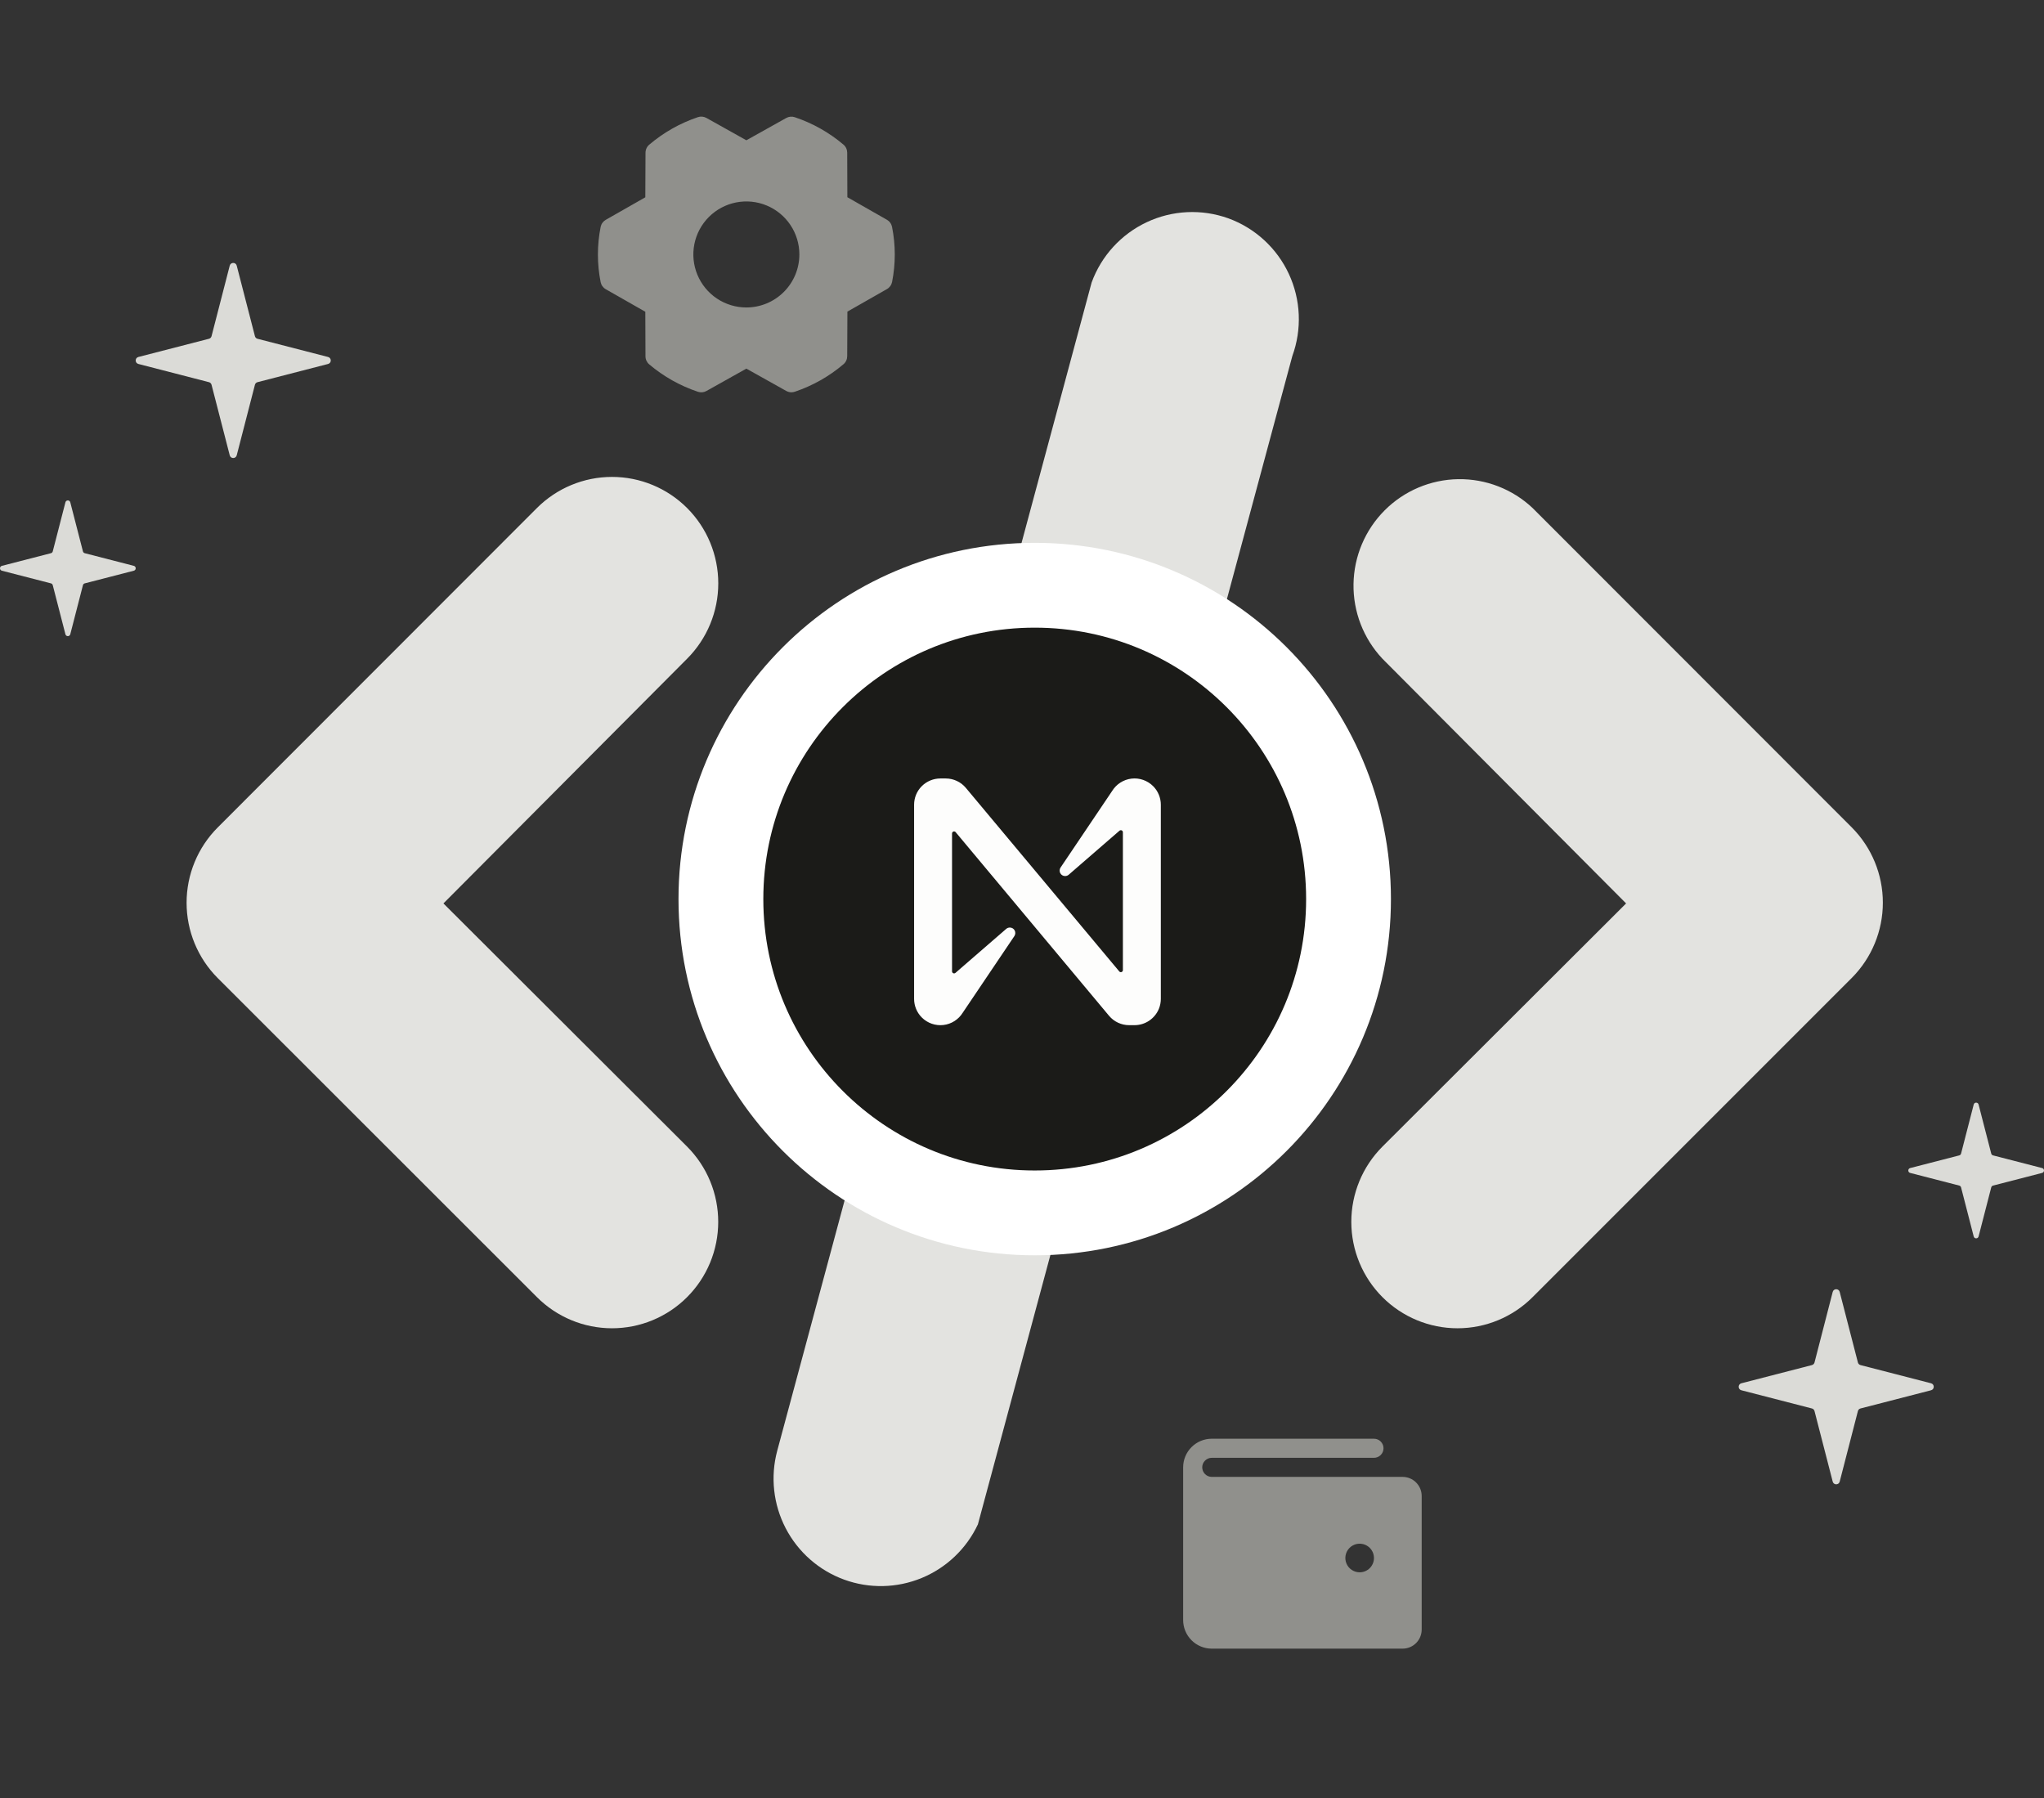 <svg xmlns="http://www.w3.org/2000/svg" width="241" height="212" viewBox="0 0 241 212" fill="none">
  <rect x="0" y="0" width="241" height="212" fill="#333333" stroke="none"/>
  <path fill-rule="evenodd" clip-rule="evenodd" d="M218.343 97.559L180.711 59.903C178.337 57.667 175.188 56.444 171.93 56.494C168.672 56.544 165.562 57.863 163.258 60.171C160.954 62.479 159.637 65.596 159.587 68.859C159.537 72.123 160.758 75.278 162.99 77.656L191.728 106.514L162.99 135.192C160.643 137.546 159.326 140.738 159.328 144.066C159.33 147.393 160.651 150.583 163.001 152.934C165.351 155.286 168.537 156.605 171.858 156.603C175.18 156.601 178.364 155.277 180.711 152.923L218.343 115.29C220.685 112.936 222 109.748 222 106.424C222 103.101 220.685 99.913 218.343 97.559ZM81.021 59.903C78.671 57.55 75.484 56.228 72.161 56.228C68.838 56.228 65.651 57.55 63.3 59.903L25.668 97.559C23.319 99.914 22 103.106 22 106.435C22 109.764 23.319 112.957 25.668 115.312L63.3 152.923C65.647 155.277 68.832 156.601 72.153 156.603C73.797 156.604 75.426 156.281 76.946 155.651C78.465 155.022 79.846 154.099 81.01 152.934C82.174 151.77 83.097 150.388 83.727 148.866C84.358 147.344 84.682 145.713 84.683 144.066C84.684 142.418 84.362 140.787 83.733 139.264C83.105 137.742 82.183 136.358 81.021 135.192L52.283 106.514L81.021 77.656C83.37 75.301 84.689 72.108 84.689 68.779C84.689 65.451 83.37 62.258 81.021 59.903ZM144.822 25.739C141.683 24.614 138.227 24.778 135.209 26.196C132.191 27.614 129.854 30.17 128.71 33.306L91.636 171.057C90.82 174.115 91.177 177.368 92.635 180.176C94.093 182.984 96.547 185.144 99.514 186.23C102.482 187.317 105.748 187.251 108.669 186.046C111.591 184.842 113.957 182.585 115.301 179.721L152.375 41.97C152.945 40.408 153.201 38.748 153.13 37.086C153.059 35.424 152.661 33.793 151.959 32.285C151.258 30.778 150.266 29.423 149.041 28.3C147.817 27.177 146.383 26.307 144.822 25.739Z" fill="#E3E3E0"/>
  <path d="M122 69C101.565 69 85 85.566 85 106C85 126.435 101.565 143 122 143C142.435 143 159 126.435 159 106C159 85.566 142.435 69 122 69Z" fill="#1B1B18"/>
  <path d="M122 69C101.565 69 85 85.566 85 106C85 126.435 101.565 143 122 143C142.435 143 159 126.435 159 106C159 85.566 142.435 69 122 69Z" stroke="white" stroke-width="10"/>
  <path d="M131.128 93.256L125.046 102.284C124.981 102.381 124.944 102.494 124.938 102.611C124.932 102.728 124.958 102.844 125.013 102.947C125.068 103.05 125.149 103.136 125.249 103.196C125.349 103.256 125.463 103.288 125.579 103.287C125.735 103.288 125.887 103.233 126.006 103.131L131.994 97.94C132.029 97.909 132.072 97.889 132.118 97.882C132.165 97.875 132.212 97.882 132.255 97.901C132.297 97.921 132.333 97.953 132.358 97.992C132.383 98.032 132.396 98.078 132.396 98.125V114.375C132.397 114.425 132.382 114.474 132.353 114.516C132.324 114.557 132.283 114.588 132.236 114.604C132.189 114.621 132.139 114.623 132.091 114.61C132.044 114.596 132.001 114.569 131.969 114.531L113.872 92.881C113.581 92.535 113.218 92.258 112.81 92.069C112.401 91.879 111.956 91.781 111.506 91.782H110.876C110.052 91.782 109.264 92.109 108.682 92.69C108.1 93.271 107.778 94.057 107.778 94.879V117.767C107.778 118.59 108.105 119.378 108.684 119.959C109.016 120.291 109.418 120.543 109.86 120.697C110.302 120.851 110.773 120.902 111.238 120.848C111.702 120.793 112.149 120.634 112.543 120.381C112.938 120.129 113.272 119.79 113.518 119.39L119.601 110.362C119.666 110.265 119.704 110.152 119.71 110.035C119.716 109.918 119.69 109.801 119.635 109.698C119.581 109.594 119.499 109.508 119.399 109.448C119.299 109.388 119.184 109.356 119.068 109.357C118.911 109.356 118.76 109.411 118.641 109.513L112.653 114.704C112.627 114.727 112.596 114.745 112.563 114.755C112.53 114.765 112.495 114.768 112.46 114.764C112.426 114.759 112.392 114.747 112.363 114.728C112.334 114.71 112.308 114.685 112.289 114.655C112.264 114.615 112.25 114.569 112.251 114.521V98.267C112.25 98.217 112.265 98.168 112.294 98.126C112.323 98.085 112.364 98.054 112.411 98.037C112.457 98.021 112.508 98.019 112.555 98.032C112.603 98.045 112.645 98.073 112.677 98.111L130.769 119.768C131.061 120.114 131.423 120.391 131.832 120.58C132.241 120.77 132.685 120.868 133.135 120.867H133.766C134.378 120.867 134.976 120.685 135.486 120.345C135.996 120.004 136.395 119.521 136.634 118.953C136.789 118.577 136.868 118.174 136.869 117.767V94.879C136.869 94.057 136.541 93.269 135.962 92.688C135.63 92.356 135.228 92.104 134.786 91.95C134.344 91.796 133.874 91.744 133.409 91.799C132.944 91.854 132.498 92.013 132.103 92.265C131.708 92.518 131.375 92.856 131.128 93.256Z" fill="#FDFDFC"/>
  <path d="M105.178 26.752C105.143 26.576 105.071 26.409 104.966 26.264C104.861 26.118 104.726 25.997 104.57 25.908L99.909 23.252L99.891 17.998C99.89 17.818 99.85 17.639 99.774 17.475C99.698 17.311 99.587 17.165 99.448 17.049C97.758 15.618 95.811 14.522 93.711 13.819C93.546 13.763 93.37 13.742 93.197 13.758C93.023 13.774 92.854 13.826 92.702 13.911L88 16.539L83.294 13.906C83.141 13.821 82.972 13.768 82.798 13.752C82.624 13.736 82.449 13.757 82.283 13.813C80.184 14.521 78.24 15.621 76.552 17.055C76.414 17.172 76.303 17.317 76.227 17.48C76.15 17.644 76.11 17.823 76.109 18.003L76.086 23.261L71.425 25.917C71.269 26.006 71.134 26.127 71.029 26.273C70.924 26.419 70.852 26.585 70.817 26.761C70.391 28.905 70.391 31.111 70.817 33.255C70.852 33.431 70.924 33.597 71.029 33.743C71.134 33.888 71.269 34.01 71.425 34.099L76.086 36.755L76.105 42.009C76.105 42.19 76.145 42.369 76.222 42.533C76.298 42.697 76.409 42.843 76.547 42.959C78.238 44.39 80.185 45.486 82.284 46.189C82.45 46.245 82.625 46.266 82.799 46.25C82.973 46.234 83.141 46.182 83.294 46.097L88 43.461L92.706 46.094C92.893 46.198 93.103 46.251 93.316 46.25C93.452 46.25 93.588 46.228 93.717 46.184C95.815 45.477 97.76 44.378 99.448 42.945C99.586 42.829 99.697 42.683 99.774 42.52C99.85 42.356 99.89 42.178 99.891 41.997L99.914 36.739L104.575 34.083C104.731 33.994 104.866 33.873 104.971 33.727C105.076 33.582 105.148 33.415 105.183 33.239C105.607 31.097 105.605 28.893 105.178 26.752ZM88 36.25C86.764 36.25 85.555 35.883 84.528 35.197C83.5 34.51 82.699 33.534 82.226 32.392C81.753 31.25 81.629 29.993 81.87 28.781C82.111 27.568 82.707 26.455 83.581 25.581C84.455 24.707 85.568 24.111 86.781 23.87C87.993 23.629 89.25 23.753 90.392 24.226C91.534 24.699 92.51 25.5 93.197 26.528C93.883 27.555 94.25 28.764 94.25 30C94.25 31.658 93.592 33.247 92.419 34.419C91.247 35.592 89.658 36.25 88 36.25Z" fill="#90908C"/>
  <path d="M165.375 174.125H142.875C142.577 174.125 142.29 174.006 142.08 173.795C141.869 173.585 141.75 173.298 141.75 173C141.75 172.702 141.869 172.415 142.08 172.205C142.29 171.994 142.577 171.875 142.875 171.875H162C162.298 171.875 162.585 171.756 162.795 171.545C163.006 171.335 163.125 171.048 163.125 170.75C163.125 170.452 163.006 170.165 162.795 169.955C162.585 169.744 162.298 169.625 162 169.625H142.875C141.98 169.625 141.121 169.981 140.489 170.614C139.856 171.246 139.5 172.105 139.5 173V191C139.5 191.895 139.856 192.754 140.489 193.386C141.121 194.019 141.98 194.375 142.875 194.375H165.375C165.972 194.375 166.544 194.138 166.966 193.716C167.388 193.294 167.625 192.722 167.625 192.125V176.375C167.625 175.778 167.388 175.206 166.966 174.784C166.544 174.362 165.972 174.125 165.375 174.125ZM160.312 185.375C159.979 185.375 159.652 185.276 159.375 185.091C159.097 184.905 158.881 184.642 158.753 184.333C158.626 184.025 158.592 183.686 158.657 183.358C158.723 183.031 158.883 182.73 159.119 182.494C159.355 182.258 159.656 182.098 159.983 182.032C160.311 181.967 160.65 182.001 160.958 182.128C161.267 182.256 161.53 182.472 161.716 182.75C161.901 183.027 162 183.354 162 183.688C162 184.135 161.822 184.564 161.506 184.881C161.189 185.197 160.76 185.375 160.312 185.375Z" fill="#90908C"/>
  <path d="M27.087 53.68C27.197 54.106 27.802 54.106 27.912 53.68L30.058 45.364C30.096 45.214 30.214 45.096 30.364 45.058L38.68 42.912C39.106 42.803 39.106 42.197 38.68 42.087L30.364 39.942C30.214 39.904 30.096 39.786 30.058 39.636L27.912 31.32C27.802 30.893 27.197 30.893 27.087 31.32L24.942 39.636C24.903 39.786 24.786 39.904 24.636 39.942L16.32 42.087C15.893 42.197 15.893 42.803 16.32 42.912L24.636 45.058C24.786 45.096 24.903 45.214 24.942 45.364L27.087 53.68Z" fill="#DBDBD7"/>
  <path d="M216.087 174.68C216.197 175.107 216.803 175.107 216.912 174.68L219.058 166.364C219.096 166.214 219.214 166.097 219.364 166.058L227.68 163.912C228.107 163.803 228.107 163.197 227.68 163.088L219.364 160.942C219.214 160.903 219.096 160.786 219.058 160.636L216.912 152.32C216.803 151.893 216.197 151.893 216.087 152.32L213.942 160.636C213.903 160.786 213.786 160.903 213.636 160.942L205.32 163.088C204.893 163.197 204.893 163.803 205.32 163.912L213.636 166.058C213.786 166.097 213.903 166.214 213.942 166.364L216.087 174.68Z" fill="#DBDBD7"/>
  <path d="M7.713 74.778C7.79 75.074 8.21 75.074 8.287 74.778L9.779 68.992C9.806 68.888 9.888 68.806 9.992 68.779L15.778 67.287C16.074 67.21 16.074 66.79 15.778 66.713L9.992 65.221C9.888 65.194 9.806 65.112 9.779 65.008L8.287 59.222C8.21 58.926 7.79 58.926 7.713 59.222L6.221 65.008C6.194 65.112 6.112 65.194 6.008 65.221L0.222 66.713C-0.074 66.79 -0.074 67.21 0.222 67.287L6.008 68.779C6.112 68.806 6.194 68.888 6.221 68.992L7.713 74.778Z" fill="#DBDBD7"/>
  <path d="M232.713 145.778C232.789 146.074 233.21 146.074 233.287 145.778L234.779 139.992C234.806 139.888 234.888 139.806 234.992 139.779L240.778 138.287C241.074 138.21 241.074 137.79 240.778 137.713L234.992 136.221C234.888 136.194 234.806 136.112 234.779 136.008L233.287 130.222C233.21 129.926 232.789 129.926 232.713 130.222L231.221 136.008C231.194 136.112 231.112 136.194 231.008 136.221L225.222 137.713C224.926 137.79 224.926 138.21 225.222 138.287L231.008 139.779C231.112 139.806 231.194 139.888 231.221 139.992L232.713 145.778Z" fill="#DBDBD7"/>
  </svg>
